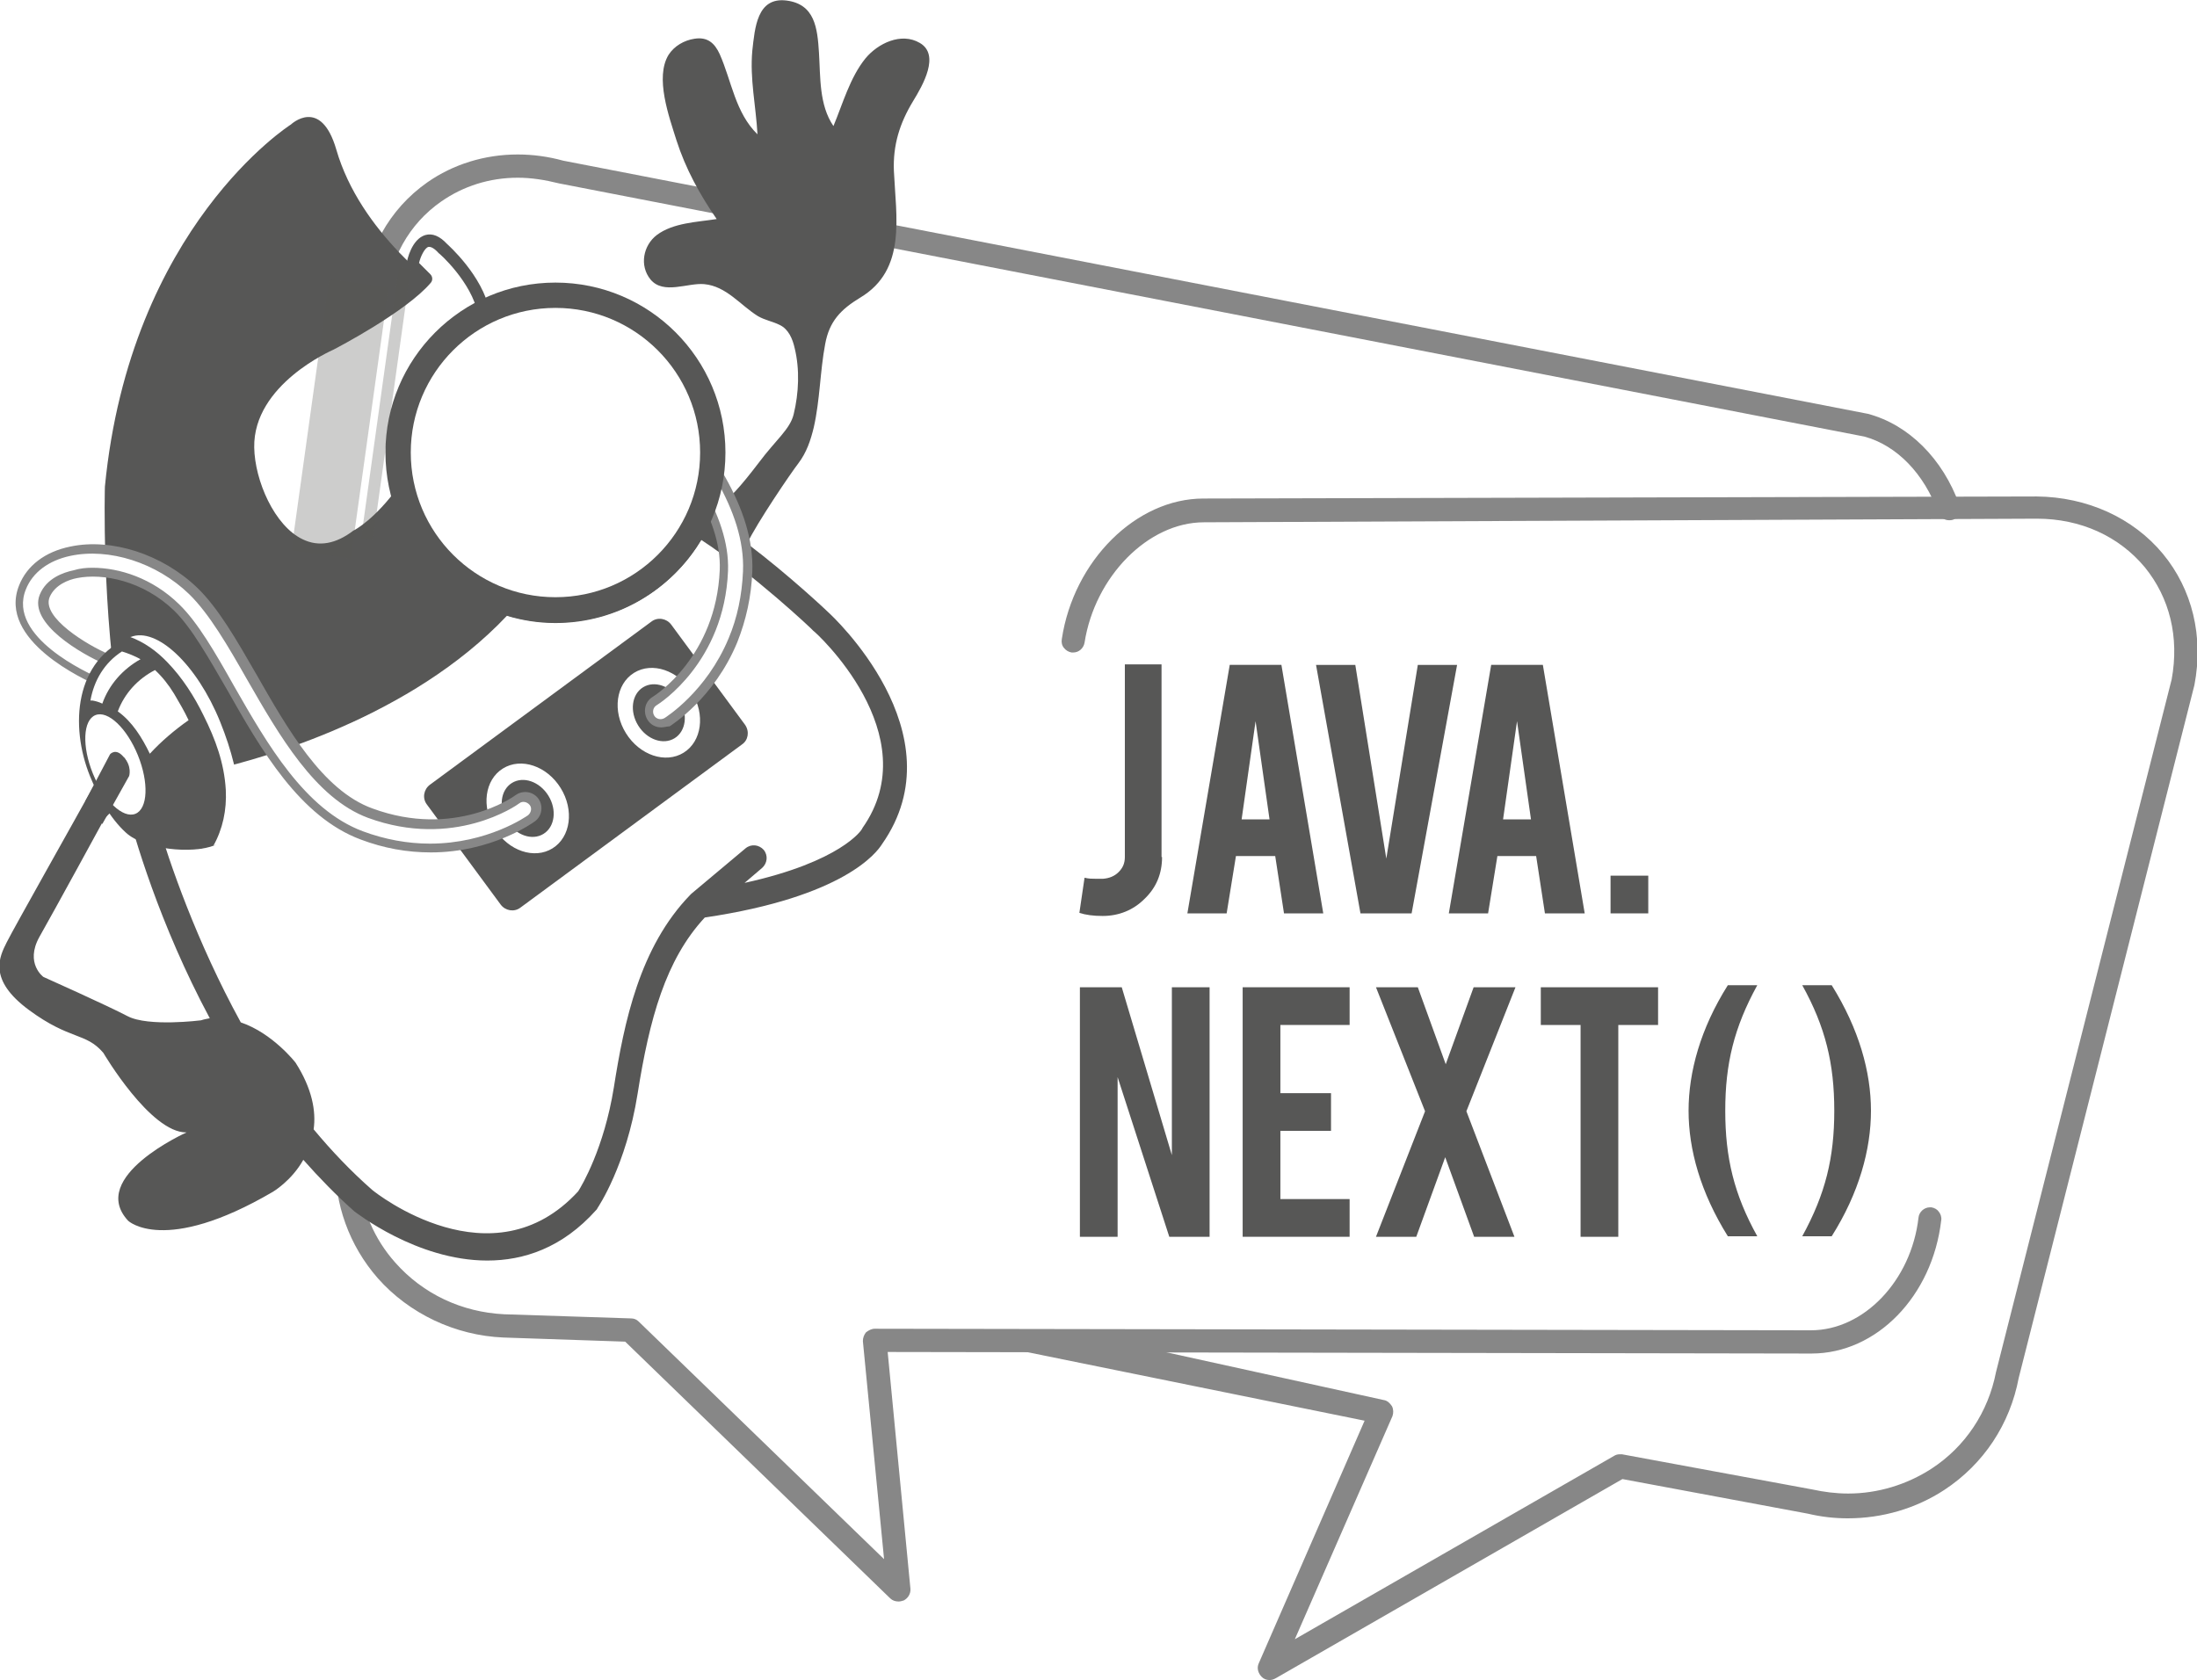 <?xml version="1.0" encoding="utf-8"?>
<!-- Generator: Adobe Illustrator 19.1.0, SVG Export Plug-In . SVG Version: 6.00 Build 0)  -->
<svg version="1.1" id="Capa_1" xmlns="http://www.w3.org/2000/svg" xmlns:xlink="http://www.w3.org/1999/xlink" x="0px" y="0px"
	 viewBox="0 0 425.2 325.2" style="enable-background:new 0 0 425.2 325.2;" xml:space="preserve">
<style type="text/css">
	.st0{filter:url(#Adobe_OpacityMaskFilter);}
	.st1{opacity:0.5;mask:url(#SVGID_1_);fill:#00BAEE;}
	.st2{fill:url(#SVGID_2_);}
	.st3{fill:#8BB31D;}
	.st4{fill:url(#SVGID_3_);}
	.st5{fill:url(#SVGID_4_);}
	.st6{fill:#FFFFFF;}
	.st7{fill:#585857;}
	.st8{opacity:0.3;fill:#585857;}
	.st9{filter:url(#Adobe_OpacityMaskFilter_1_);}
	.st10{opacity:0.5;mask:url(#SVGID_5_);fill:#00BAEE;}
	.st11{fill:url(#SVGID_6_);}
	.st12{fill:#9D9D9C;}
	.st13{fill:url(#SVGID_7_);}
	.st14{fill:url(#SVGID_8_);}
	.st15{fill:#878787;}
	.st16{fill:#575756;}
	.st17{opacity:0.3;fill:#575756;}
</style>
<path class="st15" d="M379.2,97.7c-3.2-8.9-9.8-15.5-17.7-17.6L109,31.1c-2.9-0.8-5.9-1.2-8.8-1.2c-6.4,0-12.5,1.9-17.5,5.4
	c-7.4,5.2-11.9,13.3-12.7,23l-2.4,81.7l4.6-2.2l2.4-79.4c0.7-8.2,4.6-15.1,10.8-19.4c4.3-3,9.4-4.6,14.8-4.6c2.6,0,5.2,0.4,8,1.1
	l252.6,49c6.3,1.7,11.6,7.2,14.3,14.7c0.3,0.9,1.2,1.5,2.1,1.5c0.3,0,0.5,0,0.8-0.1C379,100.2,379.6,98.9,379.2,97.7z"/>
<g>
	<g>
		<path class="st16" d="M224.9,165.9c0,3.2-1.1,5.9-3.4,8.1c-2.2,2.2-5,3.3-8.1,3.3c-1.8,0-3.3-0.2-4.5-0.6l1-6.8
			c0.8,0.2,1.5,0.2,2.1,0.2c0.4,0,0.9,0,1.5,0c1.2-0.1,2.2-0.5,3-1.3c0.8-0.8,1.2-1.7,1.2-2.9v-37.3h7.1V165.9z"/>
		<path class="st16" d="M239.2,165.7l-1.8,11.1h-7.6l8.2-48.1h10l8.1,48.1h-7.6l-1.7-11.1H239.2z M243,139.6l-2.7,19h5.4L243,139.6z
			"/>
		<path class="st16" d="M263.3,176.8l-8.6-48.1h7.6l6,37.5l6.1-37.5h7.6l-8.8,48.1H263.3z"/>
		<path class="st16" d="M289.8,165.7l-1.8,11.1h-7.6l8.2-48.1h10l8.1,48.1H299l-1.7-11.1H289.8z M293.6,139.6l-2.7,19h5.4
			L293.6,139.6z"/>
		<path class="st16" d="M311.7,169.5h7.3v7.3h-7.3V169.5z"/>
	</g>
	<g>
		<g>
			<path class="st16" d="M217.1,191.1l9.7,32.5v-32.5h7.3v48.3h-7.8l-10-30.9v30.9h-7.3v-48.3H217.1z"/>
			<path class="st16" d="M240.5,239.4v-48.3h20.7v7.3h-13.4v13.2h9.8v7.3h-9.8v13.2h13.4v7.3H240.5z"/>
			<path class="st16" d="M293.1,239.4h-7.8l-5.6-15.4l-5.6,15.4h-7.8l9.5-24.3l-9.5-24h8.1l5.4,14.9l5.4-14.9h8.1l-9.5,24
				L293.1,239.4z"/>
			<path class="st16" d="M305.9,198.4h-7.7v-7.3h22.7v7.3h-7.7v41h-7.3V198.4z"/>
		</g>
		<path class="st16" d="M340.1,190.7c-4.5,8.2-6.2,15.2-6.2,24.3s1.7,16.2,6.2,24.3h-5.7c-5.3-8.5-7.6-16.8-7.6-24.3
			s2.3-15.9,7.6-24.3H340.1z"/>
		<path class="st16" d="M354.5,190.7c5.3,8.5,7.6,16.8,7.6,24.3s-2.3,15.9-7.6,24.3h-5.7c4.5-8.2,6.2-15.2,6.2-24.3
			s-1.7-16.2-6.2-24.3H354.5z"/>
	</g>
</g>
<path class="st15" d="M245.7,325.2c-0.6,0-1.1-0.2-1.5-0.6c-0.7-0.7-1-1.7-0.6-2.6l20.5-47l-67.4-13.7c-0.6-0.1,8.9,0.5,8.6,0
	c-0.3-0.5-0.5-1.1-0.3-1.7c0.2-1,1.1-1.8,2.2-1.8c0.2,0,0.3,0,0.5,0l60.1,13.2c0.7,0.1,1.2,0.6,1.6,1.2c0.3,0.6,0.3,1.3,0.1,1.9
	l-18.9,43.2l61.8-35.5c0.3-0.2,0.7-0.3,1.1-0.3c0.1,0,0.3,0,0.4,0l36.8,6.8c2.3,0.5,4.6,0.8,7,0.8c5.7,0,11.3-1.7,16.1-4.8
	c6.6-4.3,11-11,12.5-18.7l34-134.1c1.5-8.2-0.4-15.8-5.2-21.7c-5-6-12.4-9.4-20.9-9.4L233,101.1c-10.8,0-21.1,10.5-23.1,23.3
	c-0.2,1.1-1.1,1.9-2.2,1.9c-0.1,0-0.2,0-0.3,0c-0.6-0.1-1.1-0.4-1.5-0.9c-0.4-0.5-0.5-1.1-0.4-1.7c2.3-15.2,14.4-27.2,27.4-27.2
	l161.3-0.4c9.7,0.1,18.6,4.1,24.4,11.1c5.7,6.9,7.9,16,6.1,25.4l-34,134.1c-1.7,9-6.8,16.7-14.4,21.7c-5.5,3.6-12,5.5-18.7,5.5
	c-2.6,0-5.2-0.3-7.7-0.9l-35.9-6.7l-67,38.5C246.5,325.1,246.1,325.2,245.7,325.2z"/>
<path class="st15" d="M373.8,233.7c-0.1,0-0.2,0-0.3,0c-1.1,0-2.1,0.9-2.2,2c-1.4,12.2-10.6,21.8-20.8,21.8c-0.2,0-0.5,0-0.7,0
	l-180.5-0.3c-0.6,0-1.2,0.3-1.7,0.7c-0.4,0.5-0.6,1.1-0.6,1.7l4.1,42.2l-47.5-46c-0.4-0.4-0.9-0.6-1.5-0.6l-24.5-0.8
	c-8.2-0.4-15.7-3.9-21.1-10c-4.1-4.6-6.5-10.3-7-16.3l-4.6-3.4c-0.2,8.4,2.7,16.4,8.2,22.7c6.1,6.9,15,11.1,24.3,11.5l23.6,0.8
	l51.3,49.7c0.4,0.4,1,0.6,1.6,0.6c0.3,0,0.7-0.1,1-0.2c0.8-0.4,1.4-1.3,1.3-2.3l-4.4-45.8l177.9,0.3c0.3,0,0.6,0,0.9,0
	c12.6,0,23.4-11.1,25.1-25.8c0.1-0.6-0.1-1.2-0.5-1.7C374.9,234.1,374.4,233.8,373.8,233.7z"/>
<g>
	<polygon class="st6" points="62.5,180.8 69.4,230.6 78.4,238.7 91.7,240.7 103,239.4 112.6,233.2 117.9,224.6 121.8,204.8 
		127.5,188.1 132.7,176.8 138.1,171.9 145.6,173.2 156.5,169.5 167.1,165.6 170.9,158.6 161,152.7 	"/>
	<path class="st16" d="M143.6,144.1l-42.9,31.6c-1.2,0.9-2.9,0.6-3.8-0.6l-14.3-19.4c-0.9-1.2-0.6-2.9,0.6-3.8l42.9-31.6
		c1.2-0.9,2.9-0.6,3.8,0.6l14.3,19.4C145.1,141.6,144.8,143.3,143.6,144.1z"/>
	
		<ellipse transform="matrix(-0.849 0.528 -0.528 -0.849 271.48 235.305)" class="st6" cx="102.2" cy="156.4" rx="7.5" ry="9.1"/>
	
		<ellipse transform="matrix(-0.849 0.528 -0.528 -0.849 271.48 235.305)" class="st16" cx="102.2" cy="156.4" rx="4.7" ry="5.8"/>
	
		<ellipse transform="matrix(-0.849 0.528 -0.528 -0.849 308.516 187.637)" class="st6" cx="127.5" cy="137.8" rx="7.5" ry="9.1"/>
	
		<ellipse transform="matrix(-0.849 0.528 -0.528 -0.849 308.516 187.637)" class="st16" cx="127.5" cy="137.8" rx="4.7" ry="5.8"/>
	<path class="st16" d="M178,8.3c-3.6-2.1-8.1,0.1-10.5,3c-3,3.7-4.4,8.8-6.2,13.1c-2.8-4.1-2.5-9.5-2.8-14.2
		c-0.3-4.8-0.8-9.4-6.3-10.1c-5.7-0.7-6.1,5.3-6.6,9.7c-0.5,5.5,0.7,10.7,1,16.2c-4.3-4.2-5-10.3-7.3-15.5c-1-2.2-2.4-3.4-4.9-3
		c-2,0.3-3.9,1.4-5,3.1c-2.7,4.4,0.1,12,1.5,16.5c1.8,5.6,4.5,10.5,7.8,15.3c-3.8,0.6-8.4,0.7-11.6,3.1c-2.6,2-3.4,5.9-1.2,8.6
		c2.5,3,7.2,0.6,10.4,0.9c4.3,0.4,7,4.1,10.4,6.2c1.4,0.8,2.8,1,4.2,1.7c1.7,0.8,2.5,2.7,2.9,4.5c1,4.1,0.8,8.7-0.2,12.8
		c-0.7,2.9-3.5,5-6.7,9.3c-3.6,4.7-6,7.5-8.5,8.8c1.1-3.2,1.7-6.7,1.7-10.3c0-18.1-14.7-32.9-32.9-32.9c-6.2,0-12,1.7-16.9,4.7
		c-5.7-3.8-20.6-15-25.2-30.8c-3-10.4-8.8-4.9-8.8-4.9s-31.1,19.7-36,70.1c0,0-0.7,23.6,3.1,45.9c-0.1,0.4-0.2,0.7-0.2,1.1
		c0,0-1,3.7-4.9,10.6c-3.8,6.9-15.6,27.8-17,30.6c-1.4,2.8-3.7,7.2,4.3,13.1c8,5.9,11,4.3,14.4,8.3c0,0,9.1,15.5,16.1,15.4
		c0,0-19.2,8.6-11.3,17.1c0,0,7,6.7,28-5.6c0,0,3.6-2.1,5.9-6.2c3.1,3.5,6.4,6.9,9.9,10c0.2,0.1,12,9.5,25.7,9.5
		c7,0,14.5-2.4,21.1-9.8c0.1-0.1,0.2-0.2,0.2-0.3c0.2-0.3,5.6-8.3,7.8-22.2c2.3-14.5,5.4-25.9,13-34.1c27-4,33.3-12.6,34.3-14.2
		c15.1-21.5-10-44.5-10.2-44.7c-0.4-0.4-7.7-7.3-15.9-13.5c1.9-4,8.5-13.7,9.9-15.5c1.6-2.1,2.4-4.5,3-7c1.2-5.3,1.2-10.8,2.2-16.1
		c0.8-4.4,3-6.7,6.8-9c9-5.4,6.9-15.7,6.5-24.5c-0.2-5,1.1-9.2,3.7-13.5C178.6,16.5,182,10.6,178,8.3z M135.4,87.7
		c0,15.4-12.5,28-28,28s-28-12.5-28-28s12.5-28,28-28S135.4,72.2,135.4,87.7z M38.9,197.5c0,0-10.2,1.3-14.2-0.8
		c-4-2.1-16.3-7.6-16.3-7.6s-3.6-2.6-0.8-7.7c2.9-5.1,12.6-22.9,12.6-22.9s1.8-2.2,4.1-3.1c1.6,6.4,6.5,23.4,16.3,41.7
		C40.1,197.2,39.5,197.3,38.9,197.5z M166.9,160.3c0,0.1-0.1,0.2-0.1,0.2c0,0.1-4,6.3-22.7,10.4l3.4-2.9c1-0.9,1.2-2.4,0.3-3.5
		c-0.9-1-2.4-1.2-3.5-0.3l-10.5,8.8c-0.1,0.1-0.1,0.1-0.2,0.2c-9.8,10.1-12.8,24.6-14.8,37.3c-1.9,11.8-6.2,19-6.9,20.1
		c-16.6,18.1-39.1,0.4-39.9-0.3c-4.1-3.6-7.8-7.5-11.3-11.7c0.5-3.5-0.3-7.9-3.5-12.9c0,0-4.4-5.7-10.6-7.8
		C38,182.2,32.8,167,30.3,158.5c1.7,2,4.3,4.5,7,5.6c4.6,1.8,5.9-8,4.4-15.2c9-2.1,37.8-10,56.4-29.7c3,0.9,6.1,1.4,9.4,1.4
		c12,0,22.5-6.5,28.2-16.1c10,6.5,21.6,17.4,21.7,17.6C157.7,122.2,179.7,142.2,166.9,160.3z"/>
	<path class="st6" d="M78.2,94.5c-4.9,6.9-9,8.9-9,8.9c-12.2,9.3-21-7.2-21.1-17.1c-0.2-13.2,15.9-20,15.9-20s13.9-7.2,18.5-12.7
		l-2.6-2.6c0,0,1.4-7.8,5.8-3.2c0,0,6.7,5.9,8,12.5"/>
	<path class="st16" d="M62.1,107.3c-1.8,0-3.3-0.5-4.5-1c-6.5-3.2-10.6-12.8-10.8-19.9c-0.2-13.8,15.9-20.8,16.6-21
		c0,0,12.4-6.5,17.4-11.6l-1.8-1.8c-0.3-0.3-0.4-0.7-0.3-1c0.1-0.8,1-4.7,3.6-5.5c1.4-0.4,2.8,0.2,4.2,1.7c0.2,0.2,6.9,6.1,8.3,13.1
		c0.1,0.6-0.3,1.2-0.9,1.4c-0.6,0.1-1.2-0.3-1.4-0.9c-1.2-6.2-7.5-11.8-7.6-11.8c-0.8-0.9-1.5-1.3-2-1.2c-0.7,0.2-1.5,1.8-1.8,3.1
		l2.2,2.2c0.4,0.4,0.5,1.1,0.1,1.6c-4.7,5.6-18.3,12.7-18.9,13c-0.2,0.1-15.5,6.7-15.3,18.9c0.1,6.4,3.9,15.2,9.4,17.8
		c3.1,1.5,6.4,0.9,9.8-1.7c0.1,0,0.1-0.1,0.2-0.1c0,0,3.9-2,8.6-8.5c0.4-0.5,1.1-0.6,1.6-0.3c0.5,0.4,0.6,1.1,0.3,1.6
		c-4.6,6.5-8.6,8.8-9.3,9.2C66.9,106.6,64.3,107.3,62.1,107.3z"/>
	<path class="st6" d="M83.4,164.1c-4,0-8.5-0.7-13.3-2.4c-11.5-4.3-18.9-17.1-25.4-28.5c-3.6-6.3-7-12.2-10.5-15.6
		c-6.3-6-14.4-7.6-19.6-6.5c-1.7,0.4-4.8,1.4-5.9,4.2c-2,4.9,8.3,10.6,12.1,12.2c1.2,0.5,1.7,1.9,1.2,3c-0.5,1.2-1.9,1.7-3,1.2
		C17,131,0.4,123.6,4.4,113.6c1.4-3.5,4.7-6,9.2-7c7.7-1.7,17.3,1.4,23.8,7.7c4,3.8,7.6,10.1,11.3,16.6c6.1,10.7,13,22.7,22.9,26.4
		c16.2,6,28-2.3,28.5-2.7c1-0.7,2.5-0.5,3.2,0.5c0.7,1,0.5,2.5-0.5,3.2C102.5,158.7,94.8,164.1,83.4,164.1z"/>
	<path class="st15" d="M83.4,165c-4.6,0-9.1-0.8-13.6-2.5c-11.8-4.4-19.3-17.4-25.8-28.9c-3.6-6.2-6.9-12.1-10.3-15.4
		c-6-5.8-13.8-7.3-18.8-6.3c-1.6,0.3-4.3,1.3-5.3,3.7c-1.6,3.9,7.3,9.3,11.6,11.1c1.6,0.7,2.4,2.6,1.7,4.2c-0.7,1.6-2.6,2.4-4.2,1.7
		c-2-0.9-19.3-8.6-15-19.3c1.5-3.8,5-6.5,9.9-7.5c8-1.7,17.8,1.5,24.5,7.9c4.1,3.9,7.7,10.2,11.5,16.8c6,10.5,12.8,22.5,22.5,26
		c15.8,5.8,27.2-2.2,27.7-2.6c1.4-1,3.4-0.7,4.4,0.7c1,1.4,0.7,3.4-0.7,4.4C103.1,159.3,95.1,165,83.4,165L83.4,165
		C83.4,165,83.4,165,83.4,165z M17.9,109.9c5.2,0,11.6,2,16.8,7.1c3.6,3.5,7,9.4,10.6,15.8c6.4,11.2,13.7,23.9,24.9,28.1
		c4.3,1.6,8.7,2.4,13,2.4c0,0,0,0,0,0l0,0c11.2,0,18.7-5.3,19-5.5c0.6-0.5,0.8-1.4,0.3-2c-0.5-0.6-1.4-0.8-2-0.3
		c-0.5,0.4-12.7,8.9-29.3,2.8c-10.2-3.8-17.2-16-23.4-26.8c-3.7-6.5-7.3-12.7-11.2-16.5c-6.3-6.1-15.5-9-23-7.4
		c-4.2,0.9-7.3,3.2-8.6,6.5c-3.7,9.2,12.3,16.3,14.1,17.1c0.7,0.3,1.6,0,1.9-0.8c0.3-0.7,0-1.6-0.8-1.9c-4.2-1.8-14.8-7.8-12.5-13.4
		c1.3-3.2,4.6-4.3,6.5-4.7C15.5,110,16.7,109.9,17.9,109.9z"/>
	<path class="st6" d="M113.4,62.2c2,5.2,6.4,10.8,11.1,16.8c7.5,9.7,16.1,20.7,15.7,31.3c-0.7,17.2-12.9,25-13.4,25.3
		c-1.1,0.7-1.4,2.1-0.7,3.2s2.1,1.4,3.2,0.8c0.4-0.3,8.4-5.3,12.7-15.9c1.5-3.7,2.6-8.1,2.8-13.3c0.5-12.3-8.6-24-16.6-34.3
		c-4.4-5.7-8.6-11.1-10.4-15.7"/>
	<path class="st15" d="M128,140.8c-1.1,0-2.1-0.5-2.7-1.5c-0.9-1.5-0.5-3.5,1-4.4c0.5-0.3,12.3-7.8,13-24.6
		c0.4-10.3-8-21.1-15.5-30.7c-4.7-6-9.1-11.7-11.2-17l1.6-0.6c2,5.1,6.3,10.7,10.9,16.6c7.6,9.8,16.2,21,15.8,31.9
		c-0.7,17.7-13.3,25.7-13.8,26c-0.7,0.4-0.9,1.3-0.5,2s1.3,0.9,2,0.5c0.3-0.2,8.1-5.1,12.4-15.4c1.7-4,2.6-8.4,2.8-13
		c0.5-12-8.5-23.5-16.4-33.7c-4.5-5.8-8.7-11.2-10.5-15.9l1.6-0.6c1.7,4.4,5.9,9.8,10.3,15.4c8.1,10.5,17.3,22.3,16.8,34.9
		c-0.2,4.8-1.2,9.3-2.9,13.6c-4.5,10.9-12.7,16-13.1,16.3C129.1,140.6,128.5,140.8,128,140.8z"/>
	<path class="st16" d="M17.4,150.2c1.6,3.9,3.8,8.1,7,11c3.5,3.2,12.8,4.2,17.2,2.4c0.5-0.2,0.9-2.8,1.3-3.1
		c3.8-3.3,1.4-10.7-2.7-20.7c-3.9-9.7-8.1-16.6-13-16.8c-0.7,0-1.4,0.1-2,0.3C14.4,127.7,13.5,140.5,17.4,150.2z"/>
	<path class="st6" d="M30,129.7c1.4,1.3,2.6,2.8,3.7,4.6c1,1.7,2,3.4,2.8,5.1c-2.7,1.9-5.3,4.1-7.5,6.5c-1.5-3.1-3.4-6.2-6.2-8.2
		C24.1,134.2,26.7,131.4,30,129.7z"/>
	<path class="st6" d="M23.6,126.1c1.3,0.4,2.5,0.9,3.6,1.5c-3.4,1.9-6.1,4.9-7.4,8.6c-0.6-0.3-1.3-0.5-1.9-0.6c-0.1,0-0.3,0-0.4,0
		C18.2,131.7,20.2,128.3,23.6,126.1z"/>
	
		<ellipse transform="matrix(-0.927 0.376 -0.376 -0.927 98.786 276.841)" class="st6" cx="22.4" cy="148.1" rx="4.7" ry="10.3"/>
	<path class="st6" d="M43.7,152.9c-0.3-5.2-2-9.8-4.3-14.4c-1.8-3.7-4.1-7.3-7-10.3c-2.1-2.2-4.5-3.9-7.2-4.9c0,0,0,0,0.1,0
		c5-2,12.8,5.3,17.3,16.4c4.5,11.1,5.3,21.6,0.2,23.6c-0.1,0-1.4,0.3-1.5,0.4C43.1,160.5,43.9,156.8,43.7,152.9z"/>
	<path class="st16" d="M19.8,159.5l-3.3-4.4l4.8-9.1c0,0,1.1-1.3,2.6,0.5c1.2,1.3,1.1,3.7,1.1,3.7L19.8,159.5z"/>
	<path class="st7" d="M23.9,146.5c1.7,1.8,1.1,3.7,1.1,3.7"/>
	<circle class="st16" cx="107.5" cy="87.6" r="32.9"/>
	<circle class="st6" cx="107.5" cy="87.6" r="28"/>
	<rect x="60" y="54.5" transform="matrix(0.991 0.138 -0.138 0.991 11.768 -8.272)" class="st17" width="11.6" height="53"/>
	<rect x="73.5" y="51.6" transform="matrix(0.991 0.138 -0.138 0.991 11.473 -9.531)" class="st17" width="2.3" height="53"/>
</g>
</svg>
